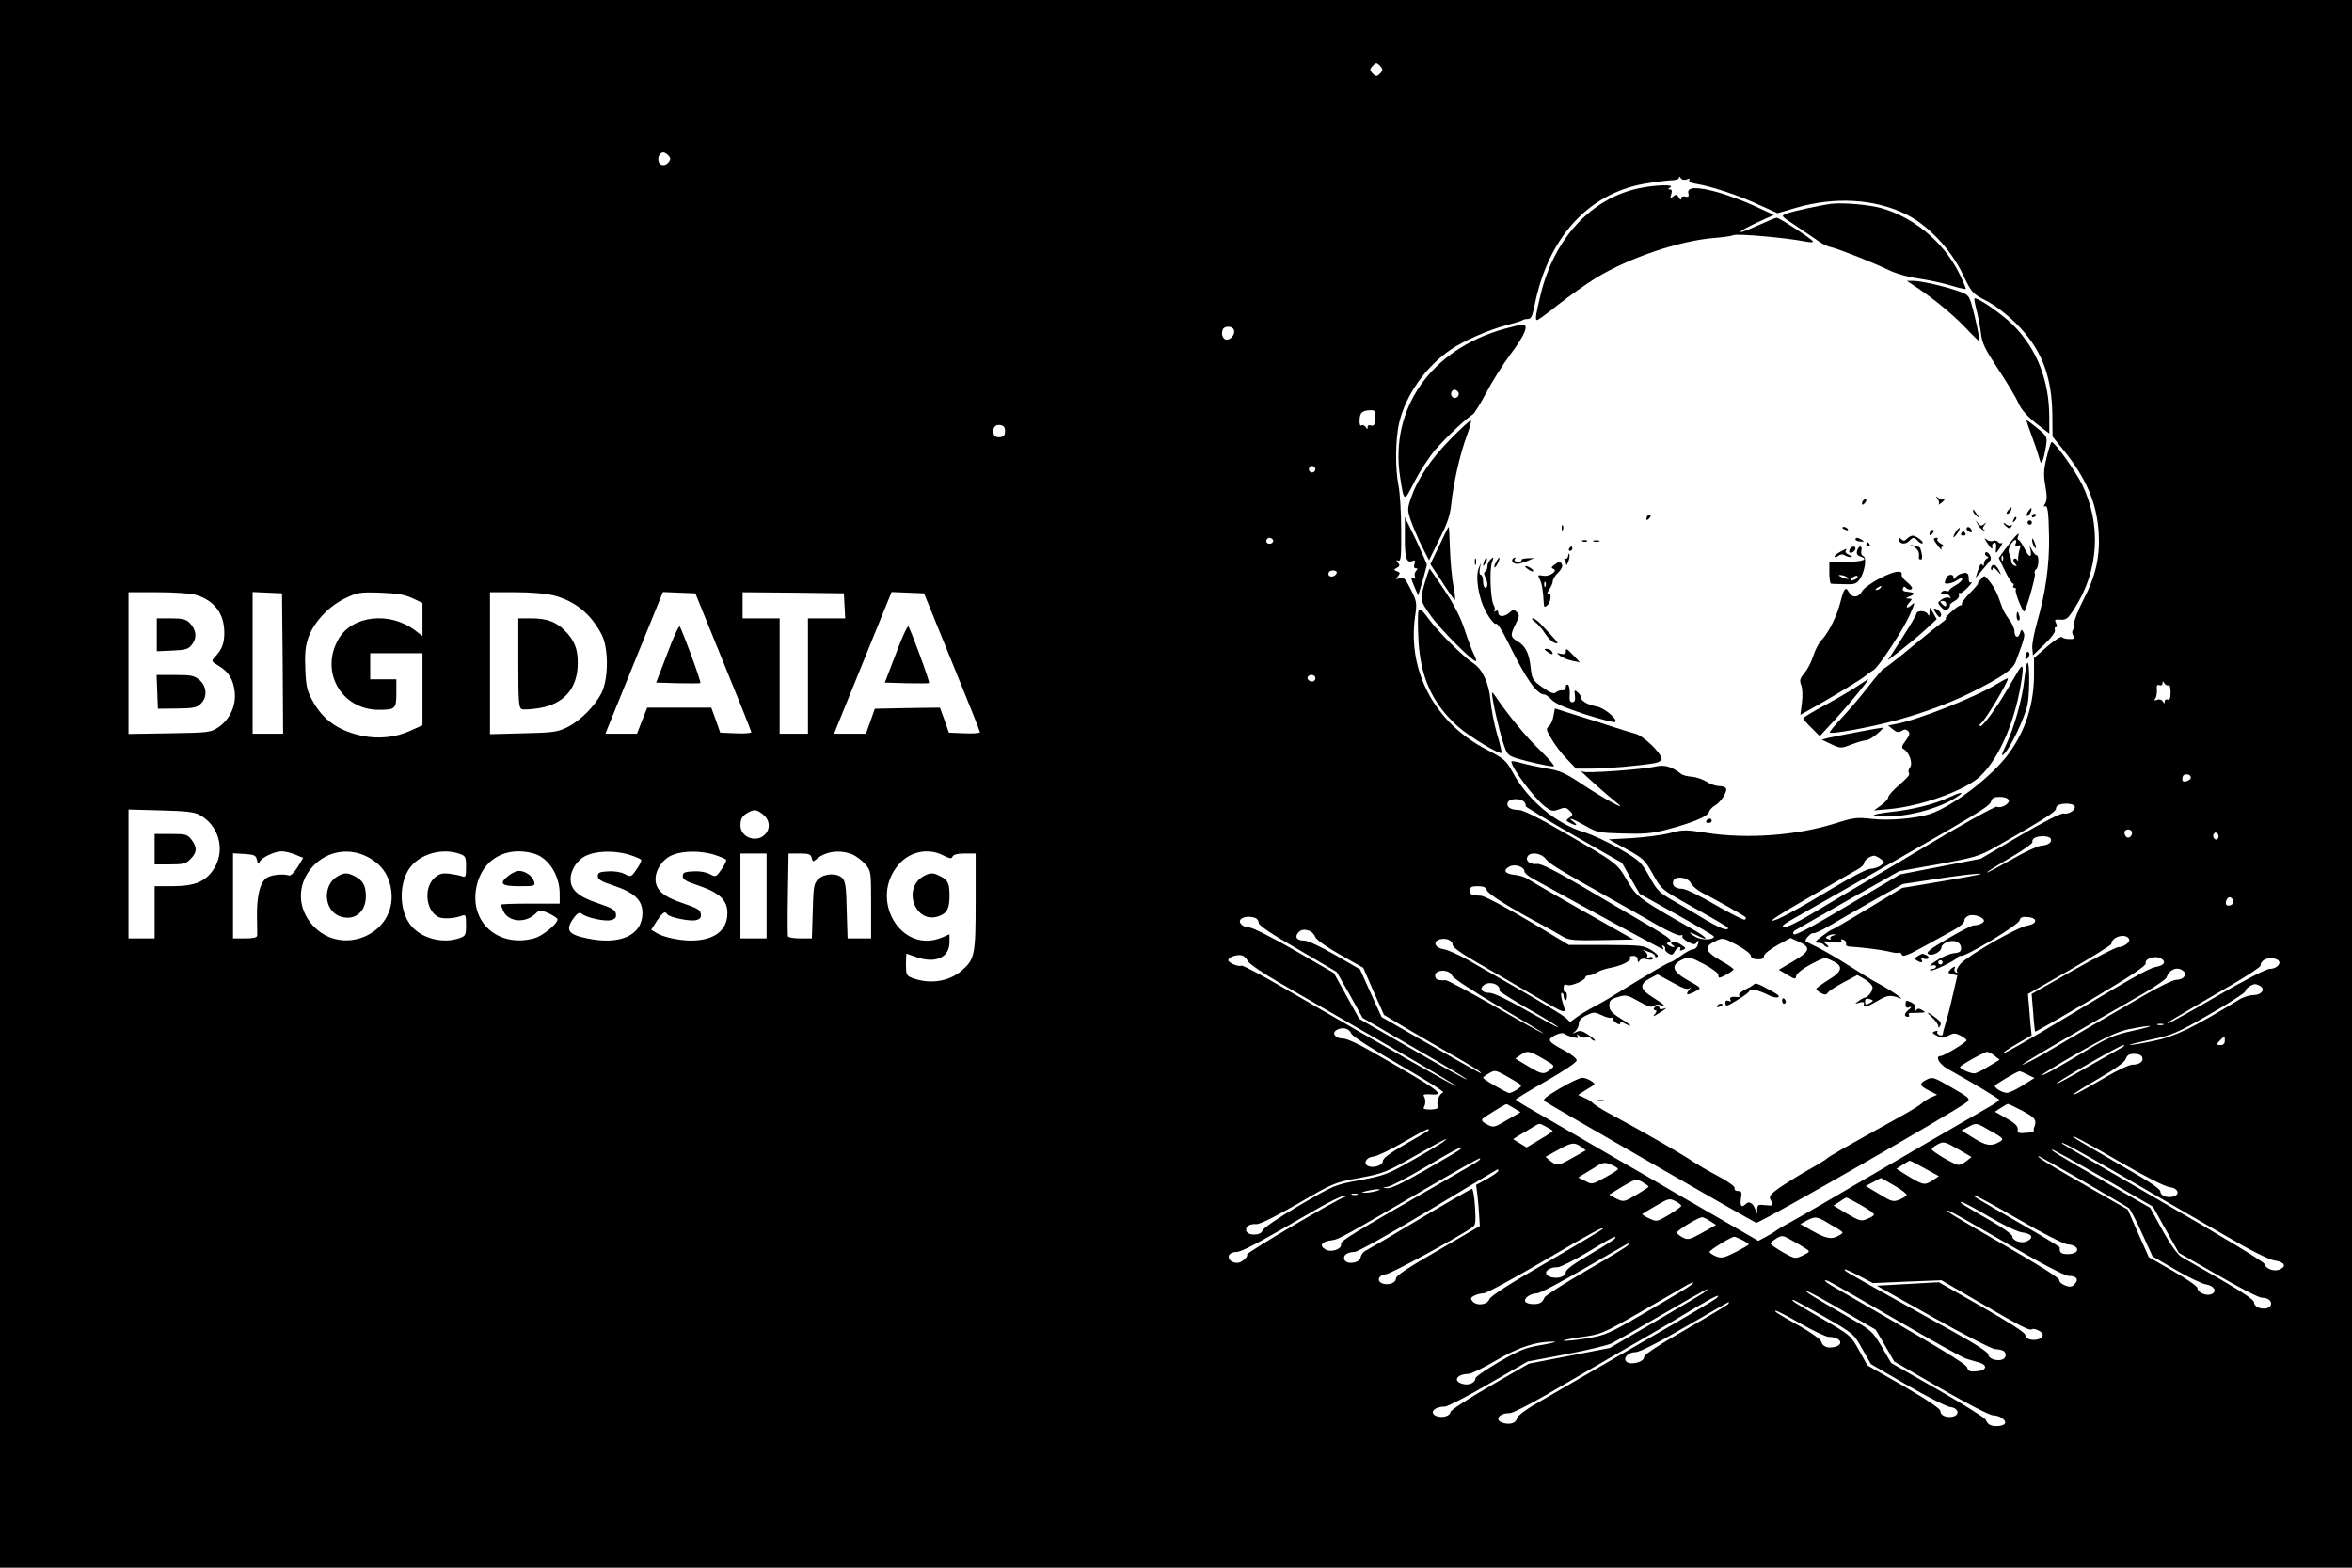 <?xml version="1.0" standalone="no"?>
<!DOCTYPE svg PUBLIC "-//W3C//DTD SVG 20010904//EN"
 "http://www.w3.org/TR/2001/REC-SVG-20010904/DTD/svg10.dtd">
<svg version="1.0" xmlns="http://www.w3.org/2000/svg"
 width="1080pt" height="720pt" viewBox="0 0 1080 720"
 preserveAspectRatio="xMidYMid meet">

<g transform="translate(0,720) scale(0.1,-0.1)"
fill="#000000" stroke="none">
<path d="M0 3600 l0 -3600 5400 0 5400 0 0 3600 0 3600 -5400 0 -5400 0 0
-3600z m6340 3294 c11 -12 10 -18 -3 -32 -16 -15 -18 -15 -34 0 -13 14 -14 20
-3 32 7 9 16 16 20 16 4 0 13 -7 20 -16z m-3270 -409 c10 -12 10 -18 0 -30
-24 -29 -58 -7 -44 30 4 8 12 15 19 15 7 0 18 -7 25 -15z m4675 -109 c12 5 16
4 12 -3 -5 -7 9 -14 35 -18 68 -11 196 -54 286 -96 l84 -38 86 25 c177 51 357
41 500 -28 102 -49 208 -160 264 -276 42 -87 44 -90 108 -123 39 -20 93 -61
136 -103 117 -116 166 -240 168 -421 l1 -100 47 -58 c108 -133 157 -248 165
-387 6 -109 -14 -196 -70 -304 -23 -44 -42 -93 -43 -108 0 -15 -3 -30 -7 -34
-3 -4 -2 -14 3 -23 7 -14 3 -17 -18 -16 -15 0 -30 4 -34 9 -3 5 -34 -14 -67
-43 l-61 -53 0 -75 c0 -134 -38 -256 -114 -361 -75 -105 -258 -246 -366 -281
-64 -20 -186 -31 -264 -22 -69 8 -84 6 -164 -19 -177 -57 -412 -75 -602 -44
-90 14 -103 14 -162 -2 -34 -9 -112 -19 -172 -23 l-109 -6 82 -45 c76 -42 84
-49 121 -115 39 -70 40 -70 162 -139 188 -106 195 -110 176 -114 -10 -2 -50
16 -90 40 -40 25 -107 64 -149 88 -70 40 -80 50 -115 114 -37 66 -44 73 -134
126 -52 31 -127 66 -166 78 -129 39 -258 147 -327 273 -30 56 -38 63 -122 107
-237 123 -363 359 -327 612 9 61 8 68 -20 123 -25 51 -32 57 -51 51 -19 -6
-20 -5 -8 9 11 14 11 18 -4 23 -16 6 -16 8 -1 16 14 8 15 13 5 24 -9 12 -9 13
2 9 12 -4 14 20 13 142 0 82 -6 172 -12 202 -16 75 -15 214 3 290 30 128 124
260 239 337 57 39 172 89 251 110 39 10 72 20 75 23 3 3 14 6 25 6 16 0 21 12
32 65 62 308 245 510 503 556 47 8 102 15 123 16 20 0 37 5 37 12 0 7 3 6 8
-2 5 -8 16 -10 27 -6z m-2079 -691 c7 -18 -13 -45 -33 -45 -17 0 -27 24 -19
45 7 20 45 19 52 0z m648 -394 c-1 -14 -3 -31 -3 -38 -1 -7 -8 -10 -16 -7 -9
4 -15 0 -15 -7 0 -12 -2 -12 -9 0 -5 7 -14 11 -19 7 -7 -4 -10 6 -9 26 2 34
11 42 49 44 20 1 23 -3 22 -25z m-1699 -71 c0 -18 -6 -26 -23 -28 -13 -2 -25
3 -28 12 -10 26 4 48 28 44 17 -2 23 -10 23 -28z m1425 -175 c0 -8 -7 -15 -15
-15 -8 0 -15 7 -15 15 0 8 7 15 15 15 8 0 15 -7 15 -15z m-195 -324 c7 -12
-12 -24 -25 -16 -11 7 -4 25 10 25 5 0 11 -4 15 -9z m293 -153 c-7 -19 -38
-22 -38 -4 0 10 9 16 21 16 12 0 19 -5 17 -12z m-5243 -99 c87 -24 135 -86
135 -174 0 -49 -10 -77 -42 -111 -19 -21 -19 -21 16 -42 46 -27 68 -63 74
-122 6 -62 -23 -125 -75 -160 -35 -24 -43 -25 -225 -28 l-188 -3 0 325 0 326
133 0 c72 0 150 -5 172 -11z m403 -316 l2 -323 -70 0 -70 0 0 325 0 326 68 -3
67 -3 3 -322z m595 300 l47 -22 0 -76 0 -76 -33 25 c-116 89 -289 70 -352 -38
-88 -150 12 -326 185 -326 75 0 80 5 80 76 l0 64 -60 0 -60 0 0 60 0 60 120 0
120 0 0 -166 0 -165 -53 -24 c-68 -32 -148 -40 -222 -25 -110 23 -182 73 -230
162 -25 45 -30 67 -33 144 -3 68 0 105 13 143 23 70 94 147 170 183 56 27 67
29 160 26 77 -3 111 -8 148 -25z m650 12 c97 -25 170 -84 219 -178 33 -62 33
-203 0 -270 -31 -61 -98 -128 -159 -158 -43 -21 -65 -24 -200 -27 l-153 -4 0
326 0 326 118 0 c72 0 140 -6 175 -15z m778 -305 c71 -173 129 -319 129 -323
0 -4 -32 -7 -71 -5 l-72 3 -20 58 -21 57 -147 0 -147 0 -24 -60 -23 -60 -73 0
-72 0 13 33 c7 17 67 164 132 325 l119 293 74 -3 75 -3 128 -315z m557 258 l3
-58 -86 0 -85 0 0 -265 0 -265 -65 0 -65 0 0 265 0 265 -85 0 -85 0 0 60 0 60
233 -2 232 -3 3 -57z m493 -258 c71 -173 129 -319 129 -323 0 -4 -32 -7 -71
-5 l-72 3 -20 58 -21 57 -149 -2 -150 -3 -20 -57 -21 -58 -73 0 -73 0 13 33
c7 17 67 164 132 325 l119 293 74 -3 75 -3 128 -315z m1669 -75 c0 -8 -6 -15
-14 -15 -17 0 -28 14 -19 24 12 12 33 6 33 -9z m3917 -32 c6 4 10 -10 10 -32
0 -29 -4 -38 -14 -34 -7 3 -13 -1 -13 -8 0 -12 -2 -12 -9 0 -5 8 -16 11 -26 7
-13 -5 -15 -3 -8 6 5 7 8 25 7 40 -2 20 1 25 12 21 8 -3 14 1 14 8 0 12 2 12
9 0 5 -7 13 -11 18 -8z m103 -424 c0 -12 -29 -24 -37 -16 -3 4 -3 13 0 21 6
16 37 11 37 -5z m-836 -104 c6 -16 -37 -40 -54 -30 -7 4 -176 -90 -370 -207
-41 -25 -142 -85 -225 -133 -82 -48 -198 -117 -256 -152 -60 -36 -115 -63
-125 -61 -15 3 -8 10 26 30 25 14 189 108 365 208 504 288 552 317 558 340 4
15 13 20 40 20 22 0 37 -6 41 -15z m-2225 -8 c6 -8 9 -16 6 -19 -3 -2 96 -62
219 -133 l224 -128 40 -71 41 -71 170 -95 c94 -52 171 -98 171 -101 0 -16 -52
-18 -80 -4 -17 9 -30 18 -30 21 0 2 13 -2 30 -11 56 -29 55 -15 -2 18 -263
150 -272 156 -316 232 -48 82 -43 78 -293 223 -113 66 -186 102 -205 102 -38
0 -58 14 -51 34 8 20 60 21 76 3z m2527 -19 c9 -15 -26 -40 -49 -34 -12 3 -88
-36 -200 -101 l-182 -107 -185 -36 -185 -36 -239 -142 c-154 -92 -242 -140
-249 -133 -6 6 -3 13 9 20 11 6 121 70 247 141 l228 129 181 32 c172 32 185
36 267 82 210 120 271 159 271 171 0 8 6 17 13 19 23 10 66 7 73 -5z m-8609
-41 c86 -46 118 -157 69 -241 -37 -63 -88 -86 -194 -86 l-82 0 0 -120 0 -120
-60 0 -60 0 0 296 0 296 148 -4 c115 -3 154 -7 179 -21z m2587 2 c32 -25 35
-68 6 -94 -41 -37 -110 -9 -110 44 0 31 8 44 35 59 28 16 39 15 69 -9z m6286
-83 c0 -21 -21 -31 -30 -15 -5 7 -6 17 -4 21 9 14 34 9 34 -6z m395 -26 c-5
-8 -11 -8 -17 -2 -6 6 -7 16 -3 22 5 8 11 8 17 2 6 -6 7 -16 3 -22z m-769 -1
c9 -16 -10 -31 -43 -33 -15 -1 -77 -29 -137 -64 -60 -34 -110 -61 -112 -59 -2
2 46 32 106 67 60 35 106 68 103 73 -3 5 1 13 8 18 20 12 67 11 75 -2z m-8060
-74 l36 -15 -25 -42 c-15 -24 -32 -41 -39 -39 -32 10 -90 2 -108 -14 -28 -25
-41 -84 -40 -173 1 -43 1 -83 1 -89 -1 -9 -19 -13 -56 -13 l-55 0 0 196 0 195
52 -3 c46 -3 53 -6 58 -28 4 -19 7 -21 12 -9 8 20 66 48 101 49 15 0 44 -7 63
-15z m350 -21 c53 -33 84 -83 91 -148 23 -196 -227 -304 -361 -156 -71 79 -73
187 -3 267 70 79 181 95 273 37z m403 25 c29 -10 31 -14 31 -61 0 -44 -2 -49
-17 -43 -10 4 -36 9 -59 12 -32 4 -46 1 -68 -18 -51 -45 -42 -149 16 -180 20
-11 75 -8 111 6 15 6 17 1 17 -43 0 -47 -2 -51 -31 -61 -76 -26 -171 -2 -221
57 -58 69 -58 205 0 274 50 59 145 83 221 57z m342 1 c67 -19 119 -99 119
-185 l0 -45 -135 0 c-74 0 -135 -2 -135 -5 0 -2 5 -15 11 -29 23 -50 99 -58
146 -14 22 21 23 21 63 3 22 -10 40 -22 40 -28 0 -20 -68 -75 -105 -86 -167
-46 -301 73 -267 237 26 125 135 188 263 152z m437 -5 c28 -9 53 -19 56 -24 3
-4 -7 -24 -21 -44 -25 -36 -26 -36 -55 -21 -17 9 -48 14 -76 12 -39 -2 -47 -6
-47 -22 0 -15 16 -25 72 -43 97 -33 133 -67 133 -126 0 -103 -103 -150 -258
-116 -87 18 -98 40 -53 99 15 18 22 21 33 13 21 -18 105 -36 133 -29 20 5 26
12 23 29 -2 18 -18 27 -83 49 -90 30 -125 61 -125 111 0 32 20 71 50 94 41 34
138 41 218 18z m390 0 c28 -9 53 -19 56 -24 3 -4 -7 -24 -21 -44 -25 -36 -26
-36 -55 -21 -17 9 -48 14 -76 12 -39 -2 -47 -6 -47 -22 0 -15 16 -25 72 -43
97 -33 133 -67 133 -126 0 -82 -61 -127 -170 -127 -57 1 -128 17 -157 36 l-23
14 26 40 c27 40 38 48 48 31 9 -14 104 -34 132 -27 19 5 25 12 22 29 -2 18
-18 27 -83 49 -90 30 -125 61 -125 111 0 32 20 71 50 94 41 34 138 41 218 18z
m635 1 c18 -7 45 -28 60 -45 27 -32 27 -34 27 -187 l0 -154 -54 0 -54 0 -4
130 c-2 106 -6 132 -20 147 -25 25 -83 22 -111 -5 -20 -20 -22 -34 -25 -147
l-4 -125 -53 0 c-29 0 -55 4 -57 10 -1 5 -2 93 0 195 l3 185 50 0 c43 0 52 -3
56 -20 5 -19 7 -19 22 -6 40 36 109 45 164 22z m419 -5 c30 -15 38 -16 42 -5
4 9 22 14 56 14 l50 0 0 -220 c0 -246 -4 -265 -63 -317 -60 -52 -148 -65 -230
-34 -24 10 -27 15 -27 61 0 27 1 50 3 50 1 0 20 -7 42 -15 90 -32 155 -4 155
69 l0 35 -35 -15 c-187 -78 -337 174 -199 335 52 61 137 78 206 42z m-812
-186 l0 -195 -60 0 -60 0 0 195 0 195 60 0 60 0 0 -195z m3577 171 c17 -23 58
-48 313 -191 58 -32 147 -83 199 -113 51 -29 100 -51 108 -48 8 3 11 2 8 -4
-3 -5 9 -17 26 -26 26 -13 33 -14 40 -2 10 15 12 7 3 -16 -3 -9 -12 -16 -20
-16 -8 0 -33 -13 -56 -30 -22 -16 -45 -30 -50 -30 -8 0 -100 -54 -267 -157
-20 -13 -58 -34 -86 -49 -27 -14 -62 -36 -77 -47 l-28 -21 -22 21 c-13 11
-102 65 -198 121 -96 55 -208 119 -249 143 -41 23 -90 45 -110 49 -41 6 -54
34 -22 45 29 9 61 -3 61 -23 0 -12 36 -38 103 -77 56 -32 167 -97 246 -143
185 -108 174 -104 157 -48 -8 25 -10 46 -5 46 5 0 9 -6 9 -14 0 -8 3 -17 8
-19 4 -3 7 5 7 18 0 13 -3 21 -7 18 -5 -2 -8 6 -8 17 0 17 4 21 17 16 17 -7
83 22 83 36 0 5 7 8 15 8 9 0 26 6 38 14 12 8 40 17 62 21 50 9 98 33 90 45
-4 6 3 10 14 10 13 0 21 -7 21 -17 0 -14 2 -15 9 -5 5 9 17 11 34 6 17 -4 27
-2 27 5 0 6 -7 8 -17 4 -10 -4 -14 -2 -9 5 3 6 -2 16 -11 22 -10 6 -11 9 -3 6
8 -3 23 -9 33 -12 9 -4 17 -11 17 -16 0 -5 5 -6 11 -2 6 3 -5 16 -28 30 -36
22 -47 23 -209 24 l-170 0 -60 36 c-181 111 -321 188 -343 190 -14 1 -32 2
-38 3 -7 0 -13 10 -13 21 0 16 7 20 36 20 26 0 37 -5 41 -18 4 -17 107 -82
258 -162 33 -18 74 -41 92 -52 27 -16 49 -18 178 -16 l146 3 -228 129 c-125
71 -239 137 -254 147 -14 10 -42 19 -64 21 -44 4 -56 21 -24 38 25 14 69 -1
69 -22 0 -7 19 -24 43 -36 218 -121 589 -322 593 -322 3 0 2 5 -2 12 -4 7 -3
8 5 4 6 -4 9 -11 7 -15 -3 -4 4 -12 14 -19 16 -10 21 -9 30 8 6 11 15 20 21
20 6 0 7 -4 4 -10 -3 -6 1 -7 9 -4 21 8 20 9 -9 28 -14 9 -30 14 -36 10 -8 -4
-7 -9 2 -15 8 -5 10 -9 4 -9 -5 0 -16 4 -23 9 -11 6 -10 10 4 15 18 7 -6 24
-156 111 -30 17 -138 81 -240 141 -123 72 -193 108 -210 106 -33 -3 -55 12
-47 32 10 25 62 20 84 -8z m1539 -1 c19 -15 19 -15 0 -30 -11 -8 -32 -15 -46
-15 -15 0 -83 -35 -161 -81 -183 -111 -277 -161 -291 -157 -9 3 80 57 395 237
15 8 27 21 27 28 0 12 27 32 46 33 5 0 19 -7 30 -15z m404 -81 c-41 -8 -127
-22 -190 -33 l-115 -19 -159 -96 c-87 -53 -162 -96 -165 -96 -3 0 -24 -14 -45
-30 -33 -25 -36 -30 -18 -30 11 0 24 -4 27 -10 3 -5 11 -10 18 -10 6 0 2 7 -9
15 -17 13 -15 14 30 8 36 -4 47 -3 42 5 -5 8 -2 10 9 6 9 -4 14 -12 12 -18 -3
-7 3 -12 12 -13 71 -5 150 -15 183 -23 21 -6 42 -8 47 -6 5 3 11 -1 14 -9 5
-11 27 -3 99 37 51 28 114 63 140 77 29 16 48 33 48 43 0 10 10 20 24 24 25 6
66 -10 66 -25 0 -10 -25 -21 -48 -21 -8 0 -62 -28 -120 -62 -80 -47 -100 -63
-88 -70 19 -11 61 11 61 32 0 8 13 19 28 24 34 12 62 -2 62 -30 0 -14 -8 -20
-33 -22 -19 -2 -55 -17 -80 -34 -26 -16 -37 -27 -24 -23 13 4 22 2 22 -4 0 -6
-7 -11 -17 -11 -9 0 -13 -3 -9 -7 7 -7 118 46 124 60 2 4 10 7 18 7 28 0 262
142 267 162 4 15 13 19 39 16 46 -4 44 -31 -3 -39 -43 -6 -261 -131 -302 -171
-16 -16 -25 -33 -21 -39 4 -8 3 -9 -5 -5 -6 4 -9 12 -6 17 9 14 -5 11 -20 -5
-12 -12 -11 -15 9 -20 l24 -6 -19 -82 c-10 -46 -24 -101 -31 -123 -14 -47 -15
-52 -17 -65 0 -5 -8 -7 -16 -4 -8 4 -12 10 -9 15 3 5 -3 6 -12 2 -14 -5 -12
-8 10 -20 22 -12 30 -12 53 1 24 12 31 12 55 0 16 -8 28 -18 28 -22 0 -9 -104
-72 -119 -72 -27 0 -7 -37 32 -59 130 -73 237 -137 237 -143 0 -3 -26 -21 -57
-38 -32 -18 -152 -88 -268 -155 -497 -291 -622 -363 -655 -380 -19 -10 -37
-21 -40 -24 -3 -3 -23 -16 -45 -28 l-41 -22 -109 63 c-61 35 -180 104 -265
153 -85 50 -200 117 -255 148 -55 32 -152 88 -215 125 -63 37 -150 87 -192
111 -43 24 -77 46 -78 49 0 3 63 41 140 85 82 47 140 86 140 95 0 8 -25 29
-56 45 -77 41 -82 50 -44 70 20 10 36 13 43 7 7 -5 25 -12 40 -16 22 -5 27 -4
21 6 -6 11 -5 11 8 0 8 -7 22 -10 31 -6 8 3 18 1 22 -5 3 -6 11 -11 18 -11 6
0 -5 11 -26 25 -31 21 -41 24 -59 15 -21 -10 -21 -10 -5 3 9 8 17 24 17 36 0
15 11 27 35 38 33 16 37 16 71 0 19 -10 40 -14 46 -11 6 4 8 3 5 -2 -3 -6 3
-15 14 -22 12 -8 19 -8 19 -2 0 7 6 8 19 0 44 -23 32 -8 -17 22 -42 26 -52 38
-52 60 0 23 6 29 39 39 37 11 43 10 96 -20 42 -24 60 -29 70 -21 7 6 20 8 29
4 32 -12 15 5 -34 35 -60 37 -64 60 -15 87 l36 19 68 -37 c54 -30 70 -35 82
-25 7 7 5 2 -5 -10 -20 -24 -7 -26 33 -4 24 13 24 14 -37 48 -74 41 -82 70
-29 95 31 15 34 15 100 -19 37 -20 67 -42 67 -49 0 -8 2 -14 5 -14 12 0 65 31
65 38 0 4 -27 23 -60 41 -71 41 -77 63 -24 88 35 17 36 17 100 -17 35 -19 64
-42 64 -50 0 -10 11 -15 30 -16 21 -1 30 4 30 15 0 9 26 30 61 50 l61 33 39
-18 c56 -25 50 -44 -27 -89 l-66 -39 39 -23 c35 -21 38 -22 41 -5 2 11 29 33
67 53 63 33 63 34 99 16 52 -24 47 -48 -19 -88 -30 -19 -55 -37 -55 -41 0 -4
10 -13 22 -19 17 -9 24 -9 32 3 6 8 39 29 73 47 l62 33 33 -19 c18 -10 34 -27
36 -36 3 -16 -19 -47 -35 -49 -4 0 -17 -7 -28 -15 -20 -14 -19 -15 3 -8 12 4
22 3 21 -2 -4 -23 6 -22 57 7 52 31 62 32 109 15 28 -10 -59 48 -120 79 -16 9
-68 41 -115 71 -47 30 -110 67 -140 82 -30 15 -56 28 -58 29 -9 5 23 41 33 38
6 -3 40 13 75 34 36 21 126 73 202 116 l136 76 159 24 c170 26 266 32 143 10z
m-1276 -30 c6 -12 28 -31 50 -43 62 -31 194 -106 201 -113 3 -3 2 -9 -3 -12
-5 -3 -65 28 -135 68 -70 41 -137 74 -152 74 -32 0 -50 15 -41 37 9 24 68 16
80 -11z m2490 -79 c3 -9 -1 -18 -10 -22 -19 -7 -28 2 -21 22 8 19 23 19 31 0z
m-4490 -81 c9 -3 16 -14 16 -23 0 -11 60 -52 179 -120 l179 -105 60 -105 59
-106 241 -140 c133 -76 240 -141 238 -143 -3 -2 -115 60 -250 138 l-245 141
-58 105 -58 105 -181 105 c-100 57 -192 104 -206 104 -33 0 -58 27 -37 41 16
10 41 11 63 3z m251 -60 c9 -4 20 -16 25 -28 4 -12 51 -45 114 -81 l106 -60
47 -108 48 -108 95 -57 c52 -31 149 -87 215 -125 66 -37 125 -73 130 -79 13
-14 29 -23 -231 125 l-220 126 -50 110 -49 109 -114 66 c-66 38 -126 66 -142
66 -33 0 -45 15 -29 35 13 16 29 19 55 9z m2402 -21 c-9 -2 -15 -9 -12 -14 3
-5 -1 -6 -10 -2 -13 5 -14 7 -3 14 7 5 20 8 28 8 11 -1 10 -3 -3 -6z m1359
-15 c9 -13 -23 -38 -49 -38 -10 0 -104 -48 -208 -107 l-190 -108 7 -85 c3 -47
8 -87 9 -88 2 -2 118 65 259 148 180 107 253 156 249 166 -7 20 42 37 68 23
28 -15 18 -33 -22 -40 -33 -6 -114 -52 -498 -283 -107 -64 -198 -115 -202
-114 -5 2 23 21 61 43 l69 40 -5 47 c-2 27 -6 69 -8 96 l-4 47 192 110 c105
61 191 115 191 120 1 32 64 51 81 23z m-4047 -101 c5 -12 67 -55 152 -104 79
-46 294 -170 476 -275 183 -105 331 -194 329 -196 -4 -3 -286 157 -799 455
-98 57 -182 101 -187 98 -12 -7 -60 13 -60 25 0 14 40 28 63 22 10 -3 22 -14
26 -25z m4730 4 c21 -14 -4 -41 -38 -41 -15 0 -115 -52 -241 -125 -118 -69
-219 -125 -225 -125 -10 0 18 17 298 180 70 41 127 79 127 85 0 30 48 45 79
26z m-1539 -11 c0 -5 -4 -10 -10 -10 -5 0 -10 5 -10 10 0 6 5 10 10 10 6 0 10
-4 10 -10z m1108 -42 c16 -16 -4 -38 -35 -38 -14 0 -84 -34 -157 -77 -72 -42
-183 -106 -246 -143 -63 -37 -155 -90 -203 -119 -49 -28 -94 -51 -100 -51 -10
0 188 117 557 328 54 32 101 64 104 72 14 40 54 54 80 28z m-3360 -19 c5 -12
89 -67 222 -146 118 -69 206 -122 195 -119 -10 4 -112 60 -225 126 -114 65
-213 118 -221 118 -37 -2 -49 3 -49 22 0 29 67 29 78 -1z m214 -52 c4 -6 5
-14 3 -17 -2 -3 59 -41 135 -85 77 -43 137 -81 135 -83 -2 -2 -67 33 -145 77
-87 50 -152 81 -170 81 -36 0 -49 19 -25 37 20 14 55 8 67 -10z m3497 4 c24
-15 5 -41 -31 -41 -18 0 -49 -10 -68 -22 -211 -129 -294 -169 -387 -188 -52
-11 -103 -20 -112 -19 -9 1 34 11 94 24 103 22 121 30 272 117 89 51 162 98
163 105 0 12 28 32 45 33 6 0 16 -4 24 -9z m-1779 -67 c0 -2 -8 -8 -18 -13
-14 -7 -18 -6 -18 8 0 12 6 17 18 13 10 -2 18 -6 18 -8z m1333 -111 c-7 -2
-19 -2 -25 0 -7 3 -2 5 12 5 14 0 19 -2 13 -5z m-138 -27 c-84 -18 -116 -32
-200 -82 -148 -89 -216 -127 -220 -122 -2 2 71 47 163 100 131 75 183 99 237
111 39 8 81 15 95 15 14 0 -20 -10 -75 -22z m-3590 -13 c6 -13 89 -67 224
-145 118 -68 207 -124 198 -126 -18 -4 -33 -43 -24 -64 3 -9 -8 -13 -34 -14
-25 0 -36 3 -31 10 9 15 9 39 0 52 -5 7 4 9 27 8 81 -7 50 16 -280 204 -50 29
-102 52 -117 52 -36 0 -55 25 -31 39 27 16 57 9 68 -16z m4011 -33 c0 -13 -7
-20 -18 -20 -22 0 -22 4 -2 24 20 20 20 20 20 -4z m-476 -33 c-14 -8 -85 -48
-159 -90 -74 -43 -135 -76 -137 -74 -6 6 290 176 306 177 8 0 4 -6 -10 -13z
m-2655 -49 c56 -33 56 -33 34 -50 -29 -25 -40 -23 -104 16 l-57 34 23 16 c32
22 39 21 104 -16z m2074 13 l23 -18 -51 -31 c-28 -18 -58 -32 -66 -32 -18 0
-65 21 -65 29 0 8 112 70 125 70 6 0 21 -8 34 -18z m678 -7 c7 -19 -13 -34
-46 -34 -13 0 -70 -26 -125 -59 -121 -70 -146 -83 -146 -77 0 2 52 35 116 72
76 44 119 75 125 90 6 18 16 24 39 24 19 0 33 -6 37 -16z m-2864 -119 c16 -11
16 -13 -7 -29 -14 -9 -30 -16 -35 -16 -12 0 -121 63 -121 70 0 3 12 12 28 21
26 15 29 14 72 -9 25 -14 53 -31 63 -37z m2338 39 l31 -15 -54 -34 c-29 -19
-62 -34 -73 -34 -19 0 -55 20 -55 32 0 6 101 66 113 67 4 0 22 -7 38 -16z
m-2360 -153 l31 -19 -62 -36 c-59 -35 -62 -36 -92 -20 -21 11 -27 19 -20 26 8
8 101 66 109 67 2 1 17 -8 34 -18z m2336 -13 c60 -32 67 -42 53 -78 -2 -3 -2
-8 -1 -12 0 -5 -5 -8 -11 -9 -7 0 -25 -2 -39 -3 -19 -1 -26 3 -24 14 2 19 -10
30 -62 60 l-43 24 28 18 c15 10 29 18 32 18 3 0 33 -14 67 -32z m-2187 -73
c17 -9 30 -17 30 -20 0 -2 -27 -20 -60 -39 l-60 -36 -31 19 -31 19 23 15 c13
7 40 24 59 35 42 26 35 25 70 7z m2028 -12 c75 -42 77 -45 50 -59 -36 -20 -59
-16 -117 20 l-54 34 29 15 c38 21 38 21 92 -10z m-2569 -6 c-2 -2 -50 -30
-106 -62 -70 -40 -103 -65 -103 -77 0 -19 -40 -34 -66 -24 -27 10 -12 41 22
44 18 2 80 32 140 67 60 35 110 62 113 59 2 -2 2 -5 0 -7z m3180 -146 c112
-65 203 -111 223 -113 38 -4 51 -33 19 -43 -29 -9 -61 3 -61 23 0 12 -61 52
-188 124 -103 60 -194 113 -202 119 -44 32 37 -10 209 -110z m-3114 93 c-11
-8 -74 -46 -140 -83 -112 -64 -128 -70 -239 -91 -117 -21 -120 -23 -281 -117
-97 -57 -165 -104 -168 -115 -7 -23 -65 -25 -74 -2 -7 20 14 34 47 32 16 -1
87 35 190 94 162 95 167 97 282 118 111 21 124 26 255 101 136 78 168 93 128
63z m2384 -42 l44 -26 -23 -18 c-12 -10 -29 -18 -37 -18 -18 0 -123 62 -123
72 0 4 12 14 27 22 30 15 30 15 112 -32z m-1750 22 l23 -17 -58 -33 c-69 -39
-74 -40 -105 -16 l-22 19 54 30 c64 36 77 38 108 17z m2504 -145 c144 -84 348
-202 452 -262 119 -70 205 -113 229 -116 45 -7 57 -25 27 -40 -25 -14 -68 1
-73 24 -2 10 -196 127 -463 281 -253 146 -462 268 -465 271 -14 17 54 -20 293
-158z m-3058 132 c-6 -5 -78 -48 -162 -96 -105 -60 -158 -85 -175 -82 -23 4
-23 4 2 6 14 1 93 42 175 91 135 80 187 107 160 81z m2955 -132 l226 -131 59
-106 60 -106 180 -103 c98 -57 188 -103 200 -103 30 0 49 -16 42 -34 -11 -28
-77 -17 -77 13 0 11 -52 46 -152 104 -84 48 -166 95 -181 104 -18 11 -51 57
-87 122 l-57 104 -199 114 c-224 129 -263 153 -250 153 5 0 111 -59 236 -131z
m-94 -14 c109 -64 204 -119 209 -123 6 -4 33 -55 60 -115 l49 -107 106 -62
c58 -34 121 -64 140 -67 40 -7 53 -36 21 -46 -24 -7 -61 10 -61 30 0 7 -50 42
-111 77 l-112 64 -49 110 -48 109 -189 108 c-180 103 -233 136 -220 137 3 0
96 -52 205 -115z m-2781 91 c-11 -7 -78 -47 -150 -88 -444 -255 -480 -277
-477 -293 4 -21 -43 -38 -69 -25 -34 19 -22 38 28 44 29 3 54 17 453 250 118
69 219 126 225 126 5 0 1 -6 -10 -14z m2053 -32 l65 -36 -32 -21 c-35 -22 -40
-21 -125 31 l-38 24 28 18 c16 10 31 19 33 19 2 1 33 -15 69 -35z m-1433 14
c14 -6 25 -14 25 -17 0 -4 -27 -21 -60 -39 -58 -32 -60 -33 -91 -16 l-32 16
34 21 c19 11 43 26 54 33 25 16 38 17 70 2z m-525 -25 c0 -5 -23 -21 -51 -37
l-51 -28 6 -47 c3 -25 7 -68 8 -94 l3 -48 -192 -112 c-134 -77 -193 -116 -193
-128 0 -21 -32 -33 -61 -24 -30 10 -20 39 16 43 25 3 341 175 398 217 13 9 14
26 10 93 -3 45 -9 82 -14 82 -4 0 -110 -61 -236 -136 -125 -75 -238 -141 -250
-147 -12 -5 -23 -19 -25 -31 -4 -28 -65 -36 -75 -11 -7 20 12 34 47 35 14 0
163 84 340 190 173 104 316 190 318 190 1 0 2 -3 2 -7z m690 -73 c0 -3 -26
-20 -57 -38 -56 -33 -58 -33 -91 -17 -19 9 -33 17 -31 19 2 2 31 19 63 39 57
33 60 34 88 18 15 -9 28 -18 28 -21z m1130 4 c33 -19 58 -39 55 -43 -2 -5 -18
-14 -34 -21 -28 -11 -35 -9 -92 26 l-62 37 34 18 c19 10 35 18 36 19 1 0 29
-16 63 -36z m-2380 -24 c-14 -4 -36 -8 -50 -8 -22 0 -22 1 5 8 17 4 39 8 50 8
16 0 15 -2 -5 -8z m-87 -17 c-7 -2 -19 -2 -25 0 -7 3 -2 5 12 5 14 0 19 -2 13
-5z m-58 -10 c-31 -8 -454 -257 -449 -265 7 -10 -26 -38 -44 -38 -27 0 -45 17
-39 34 4 9 18 16 34 16 25 0 99 40 373 199 58 34 114 60 125 60 20 -1 20 -1 0
-6z m3097 -105 c106 -61 205 -112 221 -113 59 -4 61 -45 1 -45 -30 0 -38 7
-36 31 0 3 -77 50 -171 104 -226 130 -234 135 -220 135 6 0 98 -50 205 -112z
m-1552 64 c0 -4 -25 -22 -56 -41 -56 -33 -57 -33 -91 -17 -20 9 -34 18 -32 20
2 2 31 20 64 39 56 33 61 34 87 21 16 -8 28 -18 28 -22z m827 2 c35 -19 61
-39 58 -43 -2 -5 -17 -14 -33 -20 -26 -11 -35 -8 -91 25 l-62 37 28 18 c15 11
30 19 32 19 2 0 33 -16 68 -36z m585 -51 c66 -39 129 -69 152 -73 46 -6 57
-24 25 -40 -25 -14 -69 1 -69 23 0 7 -46 40 -102 72 -124 71 -146 85 -131 85
6 0 62 -30 125 -67z m90 -128 c162 -94 260 -145 278 -145 36 0 47 -17 26 -38
-12 -13 -22 -14 -43 -6 -16 6 -28 17 -27 25 1 9 -94 69 -257 163 -231 133
-293 171 -243 152 8 -3 128 -71 266 -151z m-1370 107 l28 -18 -64 -36 c-58
-32 -65 -34 -90 -21 -14 7 -26 18 -26 22 0 10 98 70 115 70 6 1 22 -7 37 -17z
m550 -14 c68 -40 65 -37 48 -49 -36 -23 -60 -20 -121 14 l-62 35 29 16 c40 21
47 20 106 -16z m-1042 -22 c0 -2 -115 -71 -256 -153 -175 -101 -259 -155 -265
-170 -10 -27 -59 -32 -78 -9 -10 12 -8 17 8 25 11 6 30 11 43 11 13 0 138 68
278 150 239 140 270 156 270 146z m934 -92 c18 -12 17 -14 -16 -30 -36 -17
-36 -16 -92 15 -31 18 -56 36 -56 39 0 4 12 15 27 24 26 16 29 15 73 -10 25
-14 54 -31 64 -38z m-878 48 c-3 -5 -55 -38 -115 -73 -71 -41 -111 -70 -111
-81 0 -20 -33 -32 -66 -24 -45 12 -24 46 29 46 12 0 74 31 137 69 112 68 136
80 126 63z m584 -7 c17 -9 30 -18 30 -20 0 -3 -28 -19 -61 -36 -54 -27 -65
-29 -90 -19 -16 7 -29 16 -29 20 0 9 99 69 113 70 4 0 21 -7 37 -15z m-525
-24 c-3 -6 -89 -58 -191 -117 -103 -60 -189 -115 -192 -123 -3 -9 -10 -19 -16
-23 -17 -12 -64 -9 -72 4 -9 14 23 38 53 38 13 0 112 52 220 115 109 63 199
115 201 115 2 0 1 -4 -3 -9z m1066 -143 l59 -31 158 7 157 6 165 -96 c203
-118 238 -136 250 -129 12 7 50 -12 50 -25 0 -31 -80 -32 -80 -1 0 10 -70 55
-199 129 l-198 113 -142 -8 -143 -8 258 -145 c142 -80 270 -145 284 -146 15
-1 32 -4 39 -8 16 -10 14 -33 -5 -40 -24 -9 -64 4 -64 23 0 10 -58 48 -168
109 -324 180 -482 268 -488 275 -15 15 11 5 67 -25z m165 -199 c162 -94 307
-175 322 -179 15 -5 41 -12 57 -17 44 -12 39 -37 -8 -41 -31 -3 -39 0 -44 17
-4 17 -129 92 -610 369 -43 24 -58 40 -27 28 8 -3 148 -83 310 -177z m-966
142 c-25 -15 -117 -70 -205 -121 -149 -86 -165 -93 -249 -107 -49 -8 -96 -12
-105 -11 -9 2 27 10 79 17 93 13 98 15 269 113 95 55 188 108 205 119 17 10
36 19 41 19 6 0 -10 -13 -35 -29z m85 -17 c-11 -8 -113 -69 -227 -135 l-206
-120 -186 -36 -186 -36 -180 -104 c-99 -57 -180 -111 -180 -118 0 -17 -34 -28
-60 -20 -41 13 -17 45 35 45 12 0 103 47 201 104 l179 103 175 33 c96 18 191
41 210 50 19 10 125 70 235 134 189 110 235 135 190 100z m636 -83 l152 -88
43 -73 42 -73 214 -124 c120 -69 224 -123 239 -123 31 0 64 -23 55 -38 -8 -13
-55 -16 -72 -4 -6 4 -13 14 -16 22 -3 8 -102 70 -220 138 l-214 122 -43 74
c-42 71 -49 77 -145 132 -166 96 -212 124 -199 124 6 0 80 -40 164 -89z m-581
55 c-8 -7 -177 -107 -375 -221 -198 -115 -399 -231 -447 -259 -48 -27 -89 -58
-91 -68 -6 -23 -30 -32 -62 -24 -46 12 -25 46 29 46 12 0 84 37 161 81 77 45
241 140 365 212 124 71 268 156 320 188 94 56 128 72 100 45z m496 -83 c135
-78 136 -78 175 -148 l40 -70 167 -97 c92 -53 180 -98 197 -100 36 -4 46 -33
16 -43 -29 -9 -61 3 -61 24 0 11 -53 47 -167 114 l-168 96 -39 70 c-38 68 -39
69 -172 146 -121 70 -145 85 -129 85 3 0 66 -35 141 -77z m-440 58 c-3 -4 -91
-57 -195 -117 -124 -71 -190 -115 -191 -125 0 -27 -71 -42 -85 -19 -11 17 15
40 46 40 17 0 101 42 226 115 109 63 199 115 201 115 2 0 1 -4 -2 -9z m334
-91 c58 -33 115 -60 127 -60 53 0 74 -34 28 -46 -32 -8 -56 1 -62 24 -2 10
-46 41 -96 70 -111 62 -125 72 -112 72 6 0 57 -27 115 -60z m-1190 -97 c-73
-12 -100 -22 -195 -77 -60 -35 -110 -69 -110 -76 0 -20 -30 -34 -58 -26 -48
12 -28 46 26 46 12 0 69 28 127 62 104 61 183 87 265 86 17 0 -8 -7 -55 -15z"/>
<path d="M7524 6335 c-218 -47 -386 -229 -449 -485 -23 -95 -27 -120 -17 -120
5 0 50 33 100 73 50 39 127 94 171 121 154 93 382 170 541 183 41 3 82 9 90
13 16 8 242 -12 322 -28 31 -6 45 -6 42 0 -8 13 -154 108 -166 108 -5 0 -43
-16 -85 -35 -42 -19 -78 -33 -81 -30 -3 3 30 21 74 42 l79 36 -84 39 c-46 22
-124 51 -173 65 -97 27 -144 25 -135 -6 3 -14 0 -17 -14 -14 -12 3 -19 0 -19
-8 -1 -9 -4 -8 -11 4 -9 15 -13 16 -26 5 -14 -11 -15 -10 -9 10 5 15 3 22 -6
22 -10 0 -9 3 2 10 22 14 -72 11 -146 -5z"/>
<path d="M8410 6264 c-48 -6 -180 -34 -209 -46 -24 -9 -22 -11 41 -52 36 -24
81 -55 100 -68 18 -14 46 -29 62 -32 42 -10 199 -73 266 -105 32 -16 89 -33
139 -40 46 -7 113 -21 148 -32 36 -11 67 -18 69 -16 3 2 -13 37 -33 78 -72
140 -206 251 -354 293 -58 16 -173 26 -229 20z"/>
<path d="M8797 5883 c88 -60 161 -119 226 -186 37 -39 67 -68 67 -65 0 16 -22
120 -35 163 -13 47 -17 52 -62 68 -64 22 -171 47 -208 47 l-29 0 41 -27z"/>
<path d="M9075 5779 c8 -29 17 -77 21 -108 5 -47 18 -73 79 -166 40 -60 82
-130 93 -156 14 -31 40 -60 81 -93 l61 -47 0 78 c-1 167 -57 310 -165 419 -49
49 -156 124 -178 124 -3 0 1 -23 8 -51z"/>
<path d="M6905 5689 c-334 -94 -524 -365 -476 -679 18 -119 18 -118 66 -22 25
48 68 114 97 148 50 57 140 142 171 161 7 4 35 49 61 98 26 50 76 130 112 178
67 89 86 138 55 136 -9 0 -47 -9 -86 -20z m-209 -290 c10 -17 -13 -36 -27 -22
-12 12 -4 33 11 33 5 0 12 -5 16 -11z"/>
<path d="M6661 5184 c-91 -93 -151 -182 -182 -271 -17 -51 -17 -55 0 -106 10
-28 33 -81 50 -116 l33 -64 47 96 c37 73 50 110 55 163 10 94 39 225 70 309
14 38 23 71 20 74 -2 3 -44 -35 -93 -85z"/>
<path d="M9326 5208 c13 -35 29 -81 35 -103 10 -35 12 -37 19 -19 5 12 11 41
15 65 6 43 5 45 -39 82 -25 20 -47 37 -50 37 -2 0 7 -28 20 -62z"/>
<path d="M9398 5100 c-14 -58 -15 -82 -6 -132 8 -47 8 -66 -1 -81 -7 -10 -8
-16 -3 -13 15 9 19 -22 21 -141 2 -125 -16 -257 -54 -387 -14 -50 -25 -105
-23 -123 l3 -33 53 51 c32 30 51 57 48 65 -3 8 -1 14 5 14 6 0 6 6 0 18 -8 16
-6 18 20 16 27 -2 35 5 65 52 112 175 124 385 34 570 -29 59 -125 194 -139
194 -3 0 -14 -32 -23 -70z"/>
<path d="M8897 4909 c7 -9 9 -20 5 -25 -4 -4 1 -2 11 5 9 7 17 16 17 19 0 3
-3 2 -7 -1 -3 -4 -13 -1 -22 6 -14 10 -14 10 -4 -4z"/>
<path d="M8557 4903 c-4 -3 -7 -11 -7 -17 0 -6 5 -5 12 2 6 6 9 14 7 17 -3 3
-9 2 -12 -2z"/>
<path d="M9220 4855 c-7 -9 -8 -15 -2 -15 5 0 12 7 16 15 3 8 4 15 2 15 -2 0
-9 -7 -16 -15z"/>
<path d="M9312 4850 c-7 -11 -8 -20 -3 -20 9 0 24 30 18 36 -1 2 -8 -6 -15
-16z"/>
<path d="M9060 4853 c0 -6 8 -17 18 -24 16 -13 16 -13 2 6 -8 11 -16 22 -17
24 -2 2 -3 0 -3 -6z"/>
<path d="M7567 4833 c-4 -3 -7 -11 -7 -17 0 -6 5 -5 12 2 6 6 9 14 7 17 -3 3
-9 2 -12 -2z"/>
<path d="M9330 4829 c0 -5 5 -7 10 -4 6 3 10 8 10 11 0 2 -4 4 -10 4 -5 0 -10
-5 -10 -11z"/>
<path d="M9246 4813 c-6 -14 -5 -15 5 -6 7 7 10 15 7 18 -3 3 -9 -2 -12 -12z"/>
<path d="M6451 4735 c-1 -96 7 -122 34 -112 13 6 15 3 10 -13 -4 -13 -2 -20 6
-20 10 0 10 -3 2 -11 -6 -6 -9 -18 -6 -27 4 -10 2 -13 -5 -8 -16 10 -15 3 4
-42 l16 -37 20 65 c10 36 19 70 20 75 0 6 -23 57 -50 115 l-51 105 0 -90z"/>
<path d="M9082 4791 c8 -14 20 -26 27 -27 7 -2 7 0 1 3 -7 3 -7 10 2 21 10 14
10 15 -2 5 -11 -10 -16 -9 -28 5 -12 15 -12 14 0 -7z"/>
<path d="M9310 4800 c0 -5 5 -10 10 -10 6 0 10 5 10 10 0 6 -4 10 -10 10 -5 0
-10 -4 -10 -10z"/>
<path d="M9200 4797 c0 -2 6 -10 14 -16 11 -9 16 -9 22 1 4 7 4 10 -1 6 -4 -4
-14 -3 -22 3 -7 6 -13 9 -13 6z"/>
<path d="M7171 4774 c0 -11 3 -14 6 -6 3 7 2 16 -1 19 -3 4 -6 -2 -5 -13z"/>
<path d="M6609 4694 l-41 -85 53 -80 c28 -44 55 -82 59 -84 4 -2 1 26 -6 63
-7 37 -14 113 -16 170 -2 56 -4 102 -6 102 -2 0 -21 -39 -43 -86z"/>
<path d="M8460 4776 c0 -2 7 -7 16 -10 8 -3 12 -2 9 4 -6 10 -25 14 -25 6z"/>
<path d="M8982 4760 c-18 -29 -15 -38 4 -12 9 13 14 25 12 27 -2 2 -9 -5 -16
-15z"/>
<path d="M9030 4771 c0 -5 7 -11 14 -14 10 -4 13 -1 9 9 -6 15 -23 19 -23 5z"/>
<path d="M8867 4763 c-4 -3 -7 -11 -7 -17 0 -6 5 -5 12 2 6 6 9 14 7 17 -3 3
-9 2 -12 -2z"/>
<path d="M9005 4750 c-3 -5 1 -10 10 -10 9 0 13 5 10 10 -3 6 -8 10 -10 10 -2
0 -7 -4 -10 -10z"/>
<path d="M9250 4732 c-8 -9 -28 -34 -44 -56 l-28 -39 28 -58 c16 -33 33 -59
37 -59 5 0 5 -4 2 -10 -3 -5 -1 -10 5 -10 6 0 9 -4 6 -9 -6 -9 33 -106 39 -99
11 11 53 161 49 172 -3 8 -1 17 5 21 13 7 15 65 3 65 -5 0 -14 10 -21 23 l-12
22 5 -22 c7 -38 -8 -34 -28 8 -11 21 -23 39 -27 39 -5 0 -6 7 -3 15 8 19 3 18
-16 -3z m6 -28 c-5 -12 -2 -15 10 -10 12 5 14 1 8 -17 -4 -12 -7 -31 -7 -42 1
-11 -1 -14 -4 -7 -3 6 -9 9 -14 6 -6 -3 -5 -12 3 -22 11 -13 11 -14 -2 -10 -8
3 -15 13 -15 24 -1 10 -4 25 -9 32 -5 8 -3 24 5 38 14 27 35 33 25 8z m-59
-76 c-3 -8 -6 -5 -6 6 -1 11 2 17 5 13 3 -3 4 -12 1 -19z"/>
<path d="M8757 4726 c-11 -11 -17 -12 -26 -3 -8 8 -11 8 -11 -1 0 -20 28 -25
45 -8 20 20 23 20 42 1 8 -9 18 -13 21 -10 7 7 -29 34 -45 35 -6 0 -18 -6 -26
-14z"/>
<path d="M8520 4722 c0 -4 10 -9 22 -9 18 -2 20 0 8 7 -18 12 -30 13 -30 2z"/>
<path d="M8880 4723 c0 -5 10 -19 21 -33 11 -14 18 -19 14 -12 -3 6 0 12 7 12
7 1 3 6 -10 13 -12 7 -19 16 -16 20 4 4 2 7 -4 7 -7 0 -12 -3 -12 -7z"/>
<path d="M9124 4708 c19 -30 28 -35 24 -17 -2 6 2 13 9 16 7 3 10 -5 9 -21 -4
-32 -2 -32 19 0 9 15 12 24 7 20 -6 -3 -14 -1 -17 5 -4 5 -14 8 -22 5 -9 -4
-23 -1 -31 6 -12 10 -11 6 2 -14z"/>
<path d="M9331 4720 c0 -8 4 -22 9 -30 12 -18 12 -2 0 25 -6 13 -9 15 -9 5z"/>
<path d="M7268 4713 c7 -3 16 -2 19 1 4 3 -2 6 -13 5 -11 0 -14 -3 -6 -6z"/>
<path d="M7318 4713 c6 -2 18 -2 25 0 6 3 1 5 -13 5 -14 0 -19 -2 -12 -5z"/>
<path d="M8570 4700 c0 -5 5 -10 11 -10 5 0 7 5 4 10 -3 6 -8 10 -11 10 -2 0
-4 -4 -4 -10z"/>
<path d="M8788 4689 c19 -11 27 -27 23 -51 0 -5 4 -8 9 -8 6 0 8 11 4 28 -8
33 -4 28 -34 36 -25 6 -25 6 -2 -5z"/>
<path d="M7205 4680 c-3 -5 -1 -10 4 -10 6 0 11 5 11 10 0 6 -2 10 -4 10 -3 0
-8 -4 -11 -10z"/>
<path d="M8495 4679 c-4 -6 -5 -13 -2 -16 7 -7 27 6 27 18 0 12 -17 12 -25 -2z"/>
<path d="M8527 4670 c-3 -13 1 -21 14 -25 42 -14 14 -25 -61 -25 l-80 0 0 -50
c0 -27 3 -50 8 -51 4 0 31 -2 61 -2 46 -2 55 1 71 23 23 34 33 99 16 106 -8 3
-12 14 -9 25 3 10 1 19 -5 19 -5 0 -12 -9 -15 -20z m-47 -120 c18 -12 2 -12
-25 0 -13 6 -15 9 -5 9 8 0 22 -4 30 -9z m40 -10 c-8 -5 -17 -7 -19 -4 -3 3 1
9 9 14 8 5 17 7 19 4 3 -3 -1 -9 -9 -14z"/>
<path d="M8447 4664 c-16 -9 -26 -18 -23 -21 3 -3 11 -1 19 5 8 7 18 7 27 2 8
-6 22 -9 30 -9 8 0 5 4 -8 10 -13 5 -20 13 -17 19 8 13 6 12 -28 -6z"/>
<path d="M9116 4661 c-3 -5 0 -12 6 -15 10 -5 10 -7 1 -12 -7 -3 -13 -13 -13
-22 0 -12 -3 -13 -8 -5 -5 7 -12 -2 -19 -25 l-11 -36 29 34 c16 19 33 40 38
46 5 6 3 17 -4 28 -8 10 -16 13 -19 7z"/>
<path d="M7201 4648 c-1 -10 -7 -16 -13 -14 -7 1 -10 1 -5 -1 4 -3 7 -12 8
-21 0 -11 4 -9 10 7 5 13 8 29 5 35 -2 6 -5 3 -5 -6z"/>
<path d="M6772 4620 c0 -14 2 -19 5 -12 2 6 2 18 0 25 -3 6 -5 1 -5 -13z"/>
<path d="M6816 4625 c-9 -26 -7 -32 5 -12 6 10 9 21 6 23 -2 3 -7 -2 -11 -11z"/>
<path d="M6842 4628 c-7 -7 -12 -20 -12 -29 0 -10 -5 -21 -10 -24 -7 -4 -7
-12 0 -25 13 -24 13 -50 0 -50 -5 0 -10 14 -10 30 0 17 -5 30 -10 30 -6 0 -8
12 -5 28 l5 27 -10 -25 c-12 -26 -7 -91 12 -150 15 -49 57 -112 68 -105 6 4
29 -33 53 -82 85 -173 134 -243 170 -243 5 0 20 -11 32 -24 16 -17 65 -38 154
-67 73 -23 135 -39 138 -35 13 12 -49 64 -84 71 -42 8 -73 25 -73 41 0 6 -7
18 -16 25 -14 12 -16 10 -12 -16 2 -22 -1 -30 -12 -30 -11 0 -14 9 -12 37 1
20 -2 39 -8 43 -5 3 -10 -1 -10 -9 0 -9 -4 -16 -10 -16 -19 0 -25 -2 -37 -11
-8 -7 -27 0 -60 24 -45 32 -48 37 -54 88 -7 68 -23 101 -60 123 -34 20 -35 29
-9 81 18 35 18 41 5 54 -13 13 -17 13 -33 -2 -23 -21 -52 -22 -52 -1 0 9 -5
12 -12 8 -7 -4 -10 -4 -6 1 4 4 2 17 -4 28 -14 26 -19 163 -7 194 10 26 8 28
-9 11z"/>
<path d="M6870 4619 c-7 -11 -10 -23 -7 -25 2 -2 9 7 15 21 14 30 7 33 -8 4z"/>
<path d="M6947 4634 c-10 -10 2 -24 21 -24 9 1 31 7 47 14 l30 13 -32 -1 c-17
-1 -29 -4 -26 -8 2 -5 -5 -8 -17 -8 -12 0 -18 5 -15 10 7 11 2 13 -8 4z"/>
<path d="M7137 4606 c-13 -10 -15 -15 -5 -18 25 -9 -17 -38 -46 -32 -25 4 -26
3 -16 -16 10 -19 16 -53 19 -114 1 -15 4 -16 16 -6 18 15 21 65 3 54 -6 -4 -4
3 5 17 9 13 17 31 17 39 0 9 11 27 24 39 14 13 22 29 19 37 -6 17 -13 17 -36
0z m-40 -98 c-3 -8 -6 -5 -6 6 -1 11 2 17 5 13 3 -3 4 -12 1 -19z"/>
<path d="M9145 4599 c-4 -5 -4 -13 -1 -16 3 -4 6 -1 6 6 0 7 9 3 21 -10 19
-23 20 -23 10 -2 -14 28 -28 36 -36 22z"/>
<path d="M7016 4586 c10 -8 21 -12 24 -10 5 6 -21 24 -34 24 -6 0 -1 -6 10
-14z"/>
<path d="M6550 4548 c-32 -105 -32 -102 20 -176 44 -63 198 -217 208 -208 2 2
-3 17 -11 33 -8 15 -27 66 -42 112 -19 57 -48 114 -92 180 -36 53 -66 97 -68
99 -1 1 -8 -17 -15 -40z"/>
<path d="M8631 4543 c-38 -19 -74 -46 -81 -59 -16 -30 -46 -31 -61 -3 -14 27
-22 17 -38 -46 -15 -62 -55 -142 -87 -175 -13 -14 -30 -47 -38 -73 -8 -26 -25
-60 -40 -77 -21 -26 -24 -35 -15 -57 6 -15 7 -51 3 -81 l-7 -55 59 33 c98 55
228 134 242 148 8 6 22 17 33 23 24 12 137 185 168 254 24 54 26 64 9 47 -20
-20 -32 -13 -13 8 17 19 17 20 -1 21 -16 0 -15 2 5 10 28 11 24 18 -11 21 -17
1 -24 7 -20 16 2 7 8 10 11 5 9 -12 31 -15 31 -4 0 5 -11 18 -25 29 -14 11
-24 26 -23 32 6 24 -35 18 -101 -17z m4 -43 c-3 -5 -12 -10 -18 -10 -7 0 -6 4
3 10 19 12 23 12 15 0z"/>
<path d="M9000 4563 c-8 -3 -18 -11 -22 -17 -5 -8 -8 -7 -8 2 0 18 -27 15 -34
-4 -3 -9 -6 -18 -6 -20 0 -10 38 -3 58 12 13 9 22 11 22 4 0 -6 -13 -19 -30
-28 -16 -9 -30 -20 -30 -24 0 -4 -6 -5 -14 -2 -8 3 -17 0 -22 -7 -5 -9 -2 -10
9 -6 8 3 21 -1 28 -9 9 -12 9 -13 -2 -9 -8 3 -23 -1 -34 -9 -19 -14 -19 -15
-1 -35 14 -15 21 -17 31 -8 7 7 11 15 9 18 -2 3 8 12 22 19 14 8 22 20 19 27
-2 8 -1 12 4 9 4 -3 21 9 37 26 16 17 23 28 17 24 -9 -5 -13 1 -13 18 0 26
-10 30 -40 19z m-63 -138 c0 -11 -4 -12 -14 -4 -7 6 -13 13 -13 15 0 2 6 4 13
4 8 0 14 -7 14 -15z"/>
<path d="M9095 4539 c-10 -10 -16 -19 -12 -19 3 0 -14 -20 -38 -44 -24 -25
-40 -47 -37 -50 3 -3 1 -6 -5 -6 -5 0 -25 -13 -43 -30 -18 -16 -30 -30 -25
-30 5 0 -2 -8 -15 -17 -14 -10 -78 -61 -143 -115 -65 -54 -122 -98 -126 -98
-4 0 -36 -37 -71 -82 -35 -46 -91 -111 -124 -146 -32 -34 -57 -64 -54 -67 7
-7 162 20 275 49 135 34 277 86 383 140 138 70 181 100 196 137 41 110 44 121
35 136 -7 14 -10 13 -16 -6 -8 -26 -25 -18 -25 11 0 12 -11 36 -26 55 -14 18
-30 48 -35 66 -16 49 -31 79 -55 109 -22 27 -22 27 -39 7z"/>
<path d="M6514 4395 c-4 -9 -4 -67 -1 -128 8 -176 64 -299 183 -405 48 -43
190 -129 199 -120 2 1 -7 41 -21 87 -13 46 -27 116 -30 155 -7 78 -37 143 -79
170 -47 31 -159 142 -202 200 -33 45 -44 54 -49 41z"/>
<path d="M8860 4390 c0 -21 -2 -22 -10 -8 -10 15 -50 15 -50 -1 0 -4 -29 -54
-65 -110 l-66 -103 60 46 c33 26 84 68 112 94 l52 48 -16 29 c-16 30 -16 30
-17 5z"/>
<path d="M8880 4403 c0 -5 7 -16 14 -26 11 -14 15 -15 19 -4 3 7 -4 19 -14 25
-10 7 -19 9 -19 5z"/>
<path d="M9260 4370 c0 -11 4 -20 9 -20 5 0 7 9 4 20 -3 11 -7 20 -9 20 -2 0
-4 -9 -4 -20z"/>
<path d="M7048 4344 c13 -9 34 -33 47 -54 13 -20 33 -40 45 -43 18 -5 16 0
-12 30 -18 20 -43 46 -55 59 -12 13 -28 24 -35 24 -7 0 -2 -7 10 -16z"/>
<path d="M7106 4206 c21 -15 30 -14 19 3 -3 6 -14 11 -23 11 -13 0 -13 -2 4
-14z"/>
<path d="M7190 4206 c0 -10 -7 -12 -22 -9 -23 5 -23 5 -3 -10 11 -8 36 -18 55
-22 l35 -7 -29 31 c-34 35 -36 36 -36 17z"/>
<path d="M9307 4204 c-4 -4 -7 -14 -7 -23 0 -11 3 -12 11 -4 6 6 10 16 7 23
-2 6 -7 8 -11 4z"/>
<path d="M9309 4155 c-4 -5 -10 -41 -14 -80 -9 -85 -47 -220 -84 -297 -21 -45
-23 -54 -9 -41 29 26 95 166 108 226 11 55 10 210 -1 192z"/>
<path d="M9267 4118 c-7 -13 -31 -52 -52 -88 -50 -86 -115 -173 -123 -165 -4
3 -2 9 4 13 20 14 124 187 124 206 0 3 -22 -8 -48 -24 -97 -60 -366 -167 -466
-185 l-36 -7 22 -18 c17 -14 26 -15 40 -7 13 9 21 8 30 -1 9 -9 7 -19 -11 -43
-20 -27 -21 -33 -9 -40 25 -14 43 -66 28 -84 -6 -8 -9 -19 -5 -24 6 -10 0 -17
-64 -74 -17 -16 -31 -34 -31 -40 0 -7 -15 -23 -33 -36 l-32 -23 70 6 c150 14
348 86 417 150 92 87 166 264 193 459 7 52 2 58 -18 25z"/>
<path d="M8523 4045 c-28 -19 -94 -57 -147 -86 -53 -28 -96 -54 -96 -58 0 -4
17 -24 38 -44 l38 -38 72 78 c69 76 157 183 150 183 -2 0 -26 -16 -55 -35z"/>
<path d="M6851 4018 c-2 -19 32 -171 50 -225 19 -60 22 -62 67 -77 50 -15 144
-36 166 -36 8 0 -20 33 -61 73 -65 62 -144 158 -205 247 -9 14 -17 22 -17 18z"/>
<path d="M7133 3910 c-3 -19 -13 -40 -21 -46 -14 -10 -12 -17 13 -59 15 -26
47 -68 70 -91 l42 -44 74 0 c70 0 214 13 287 25 17 3 32 12 32 19 0 26 -84
107 -120 116 -19 5 -62 18 -95 29 -33 11 -108 35 -167 53 l-108 34 -7 -36z"/>
<path d="M8530 3838 c-58 -11 -118 -23 -135 -27 l-30 -8 44 -21 c44 -20 45
-20 93 -1 27 10 57 19 66 19 10 0 33 13 52 30 19 16 31 29 25 28 -5 0 -57 -9
-115 -20z"/>
<path d="M6940 3703 c0 -29 104 -168 154 -207 30 -22 37 -24 65 -13 26 10 33
9 48 -6 17 -17 17 -19 0 -32 -18 -13 -18 -14 2 -24 29 -16 39 -13 17 4 -34 26
-6 16 53 -17 53 -31 63 -33 172 -36 93 -3 133 0 195 16 118 30 196 62 201 82
3 10 15 23 27 30 27 14 60 66 51 80 -3 6 -18 10 -32 10 -14 0 -41 9 -59 21
-18 11 -48 21 -67 22 -19 1 -41 7 -48 13 -40 32 -76 43 -115 34 -59 -14 -322
-33 -336 -24 -17 9 -9 1 67 -67 33 -30 74 -64 90 -77 57 -44 -63 21 -161 87
-76 50 -101 62 -160 71 -38 7 -90 18 -116 25 -27 8 -48 11 -48 8z"/>
<path d="M8945 3536 c-64 -30 -165 -55 -261 -65 -95 -11 -107 -21 -23 -21 112
0 255 41 331 94 31 22 12 19 -47 -8z"/>
<path d="M7835 3430 c-3 -5 1 -10 9 -10 9 0 16 5 16 10 0 6 -4 10 -9 10 -6 0
-13 -4 -16 -10z"/>
<path d="M720 4285 l0 -76 71 3 c65 3 74 6 92 30 23 30 18 67 -13 98 -16 16
-34 20 -85 20 l-65 0 0 -75z"/>
<path d="M722 4023 l3 -78 88 1 c76 1 91 4 109 22 31 30 28 79 -6 109 -24 20
-37 23 -112 23 l-85 0 3 -77z"/>
<path d="M2380 4155 c0 -178 2 -206 16 -212 8 -3 45 -1 81 5 114 19 176 92
176 207 0 66 -15 104 -60 149 -39 40 -83 56 -153 56 l-60 0 0 -205z"/>
<path d="M3064 4198 l-51 -133 100 -3 c55 -1 101 -1 103 1 5 5 -85 248 -95
260 -4 4 -30 -52 -57 -125z"/>
<path d="M4114 4198 l-51 -133 100 -3 c55 -1 101 -1 103 1 5 5 -85 248 -95
260 -4 4 -30 -52 -57 -125z"/>
<path d="M710 3300 l0 -70 70 0 c62 0 74 3 95 25 30 30 31 54 4 89 -19 24 -26
26 -95 26 l-74 0 0 -70z"/>
<path d="M1551 3176 c-72 -40 -65 -160 12 -185 64 -22 117 20 117 92 0 49 -13
73 -50 92 -35 18 -48 18 -79 1z"/>
<path d="M2336 3179 c-47 -37 -35 -49 48 -49 70 0 74 1 69 20 -7 26 -41 50
-69 50 -12 0 -33 -9 -48 -21z"/>
<path d="M4241 3176 c-100 -56 -38 -222 69 -184 38 13 50 35 50 92 0 59 -7 74
-41 91 -34 18 -47 18 -78 1z"/>
<path d="M8806 2809 c-15 -9 -16 -13 -5 -20 20 -12 31 -11 23 3 -5 8 -2 9 9 5
9 -3 19 -2 22 2 3 5 -2 12 -11 15 -19 7 -15 8 -38 -5z"/>
<path d="M8056 2681 c-3 -5 -22 -16 -41 -25 -20 -10 -33 -22 -29 -27 3 -6 0
-10 -7 -8 -28 3 -40 -1 -33 -13 5 -7 2 -9 -9 -5 -11 4 -15 1 -14 -12 1 -15 9
-12 56 17 31 18 55 37 54 41 -3 14 42 4 85 -18 42 -22 71 -12 30 10 -13 7 -37
20 -55 30 -18 10 -35 14 -37 10z"/>
<path d="M8183 2605 c0 -8 4 -15 9 -15 4 0 8 4 8 9 0 6 -4 12 -8 15 -5 3 -9
-1 -9 -9z"/>
<path d="M8750 2588 c0 -15 5 -19 18 -14 12 4 11 1 -5 -13 -21 -17 -21 -31 -1
-31 5 0 6 4 3 10 -3 5 2 9 12 8 10 0 29 0 43 1 23 1 23 2 6 12 -14 9 -21 8
-28 -2 -7 -10 -8 -9 -4 6 4 15 -1 23 -19 32 -22 10 -25 9 -25 -9z"/>
<path d="M7885 2580 c-3 -6 1 -7 9 -4 18 7 21 14 7 14 -6 0 -13 -4 -16 -10z"/>
<path d="M7595 2570 c-3 -5 -1 -10 6 -10 8 0 7 -5 -2 -17 -12 -14 -9 -13 16 2
39 24 44 30 23 22 -10 -4 -18 -2 -18 3 0 13 -17 13 -25 0z"/>
<path d="M8874 2525 c14 -13 26 -30 26 -37 0 -10 3 -9 9 1 7 11 1 21 -22 38
-40 30 -47 29 -13 -2z"/>
<path d="M8848 2242 c-37 -18 -35 -28 10 -51 l37 -19 -30 -13 c-16 -8 -34 -19
-40 -26 -5 -6 -48 -33 -95 -59 -278 -154 -334 -187 -340 -194 -3 -4 -43 -29
-90 -55 -47 -27 -106 -64 -132 -82 -40 -29 -46 -38 -38 -53 15 -28 13 -29 -25
-25 -31 4 -35 2 -36 -18 l0 -22 -9 21 c-11 29 -29 39 -43 25 -20 -20 -28 -11
-23 24 5 30 3 35 -14 35 -11 0 -17 5 -15 13 3 7 -27 29 -77 56 -46 24 -96 54
-113 65 -42 30 -213 129 -389 224 -34 18 -65 39 -71 45 -5 7 -23 18 -40 25
l-29 13 34 22 c19 11 37 22 40 25 9 7 -33 32 -54 32 -12 0 -58 -22 -104 -49
-61 -36 -79 -51 -70 -58 16 -13 954 -552 972 -559 13 -5 934 523 968 555 16
15 11 19 -70 66 -82 48 -89 50 -114 37z"/>
<path d="M7338 2143 c6 -2 18 -2 25 0 6 3 1 5 -13 5 -14 0 -19 -2 -12 -5z"/>
</g>
</svg>

